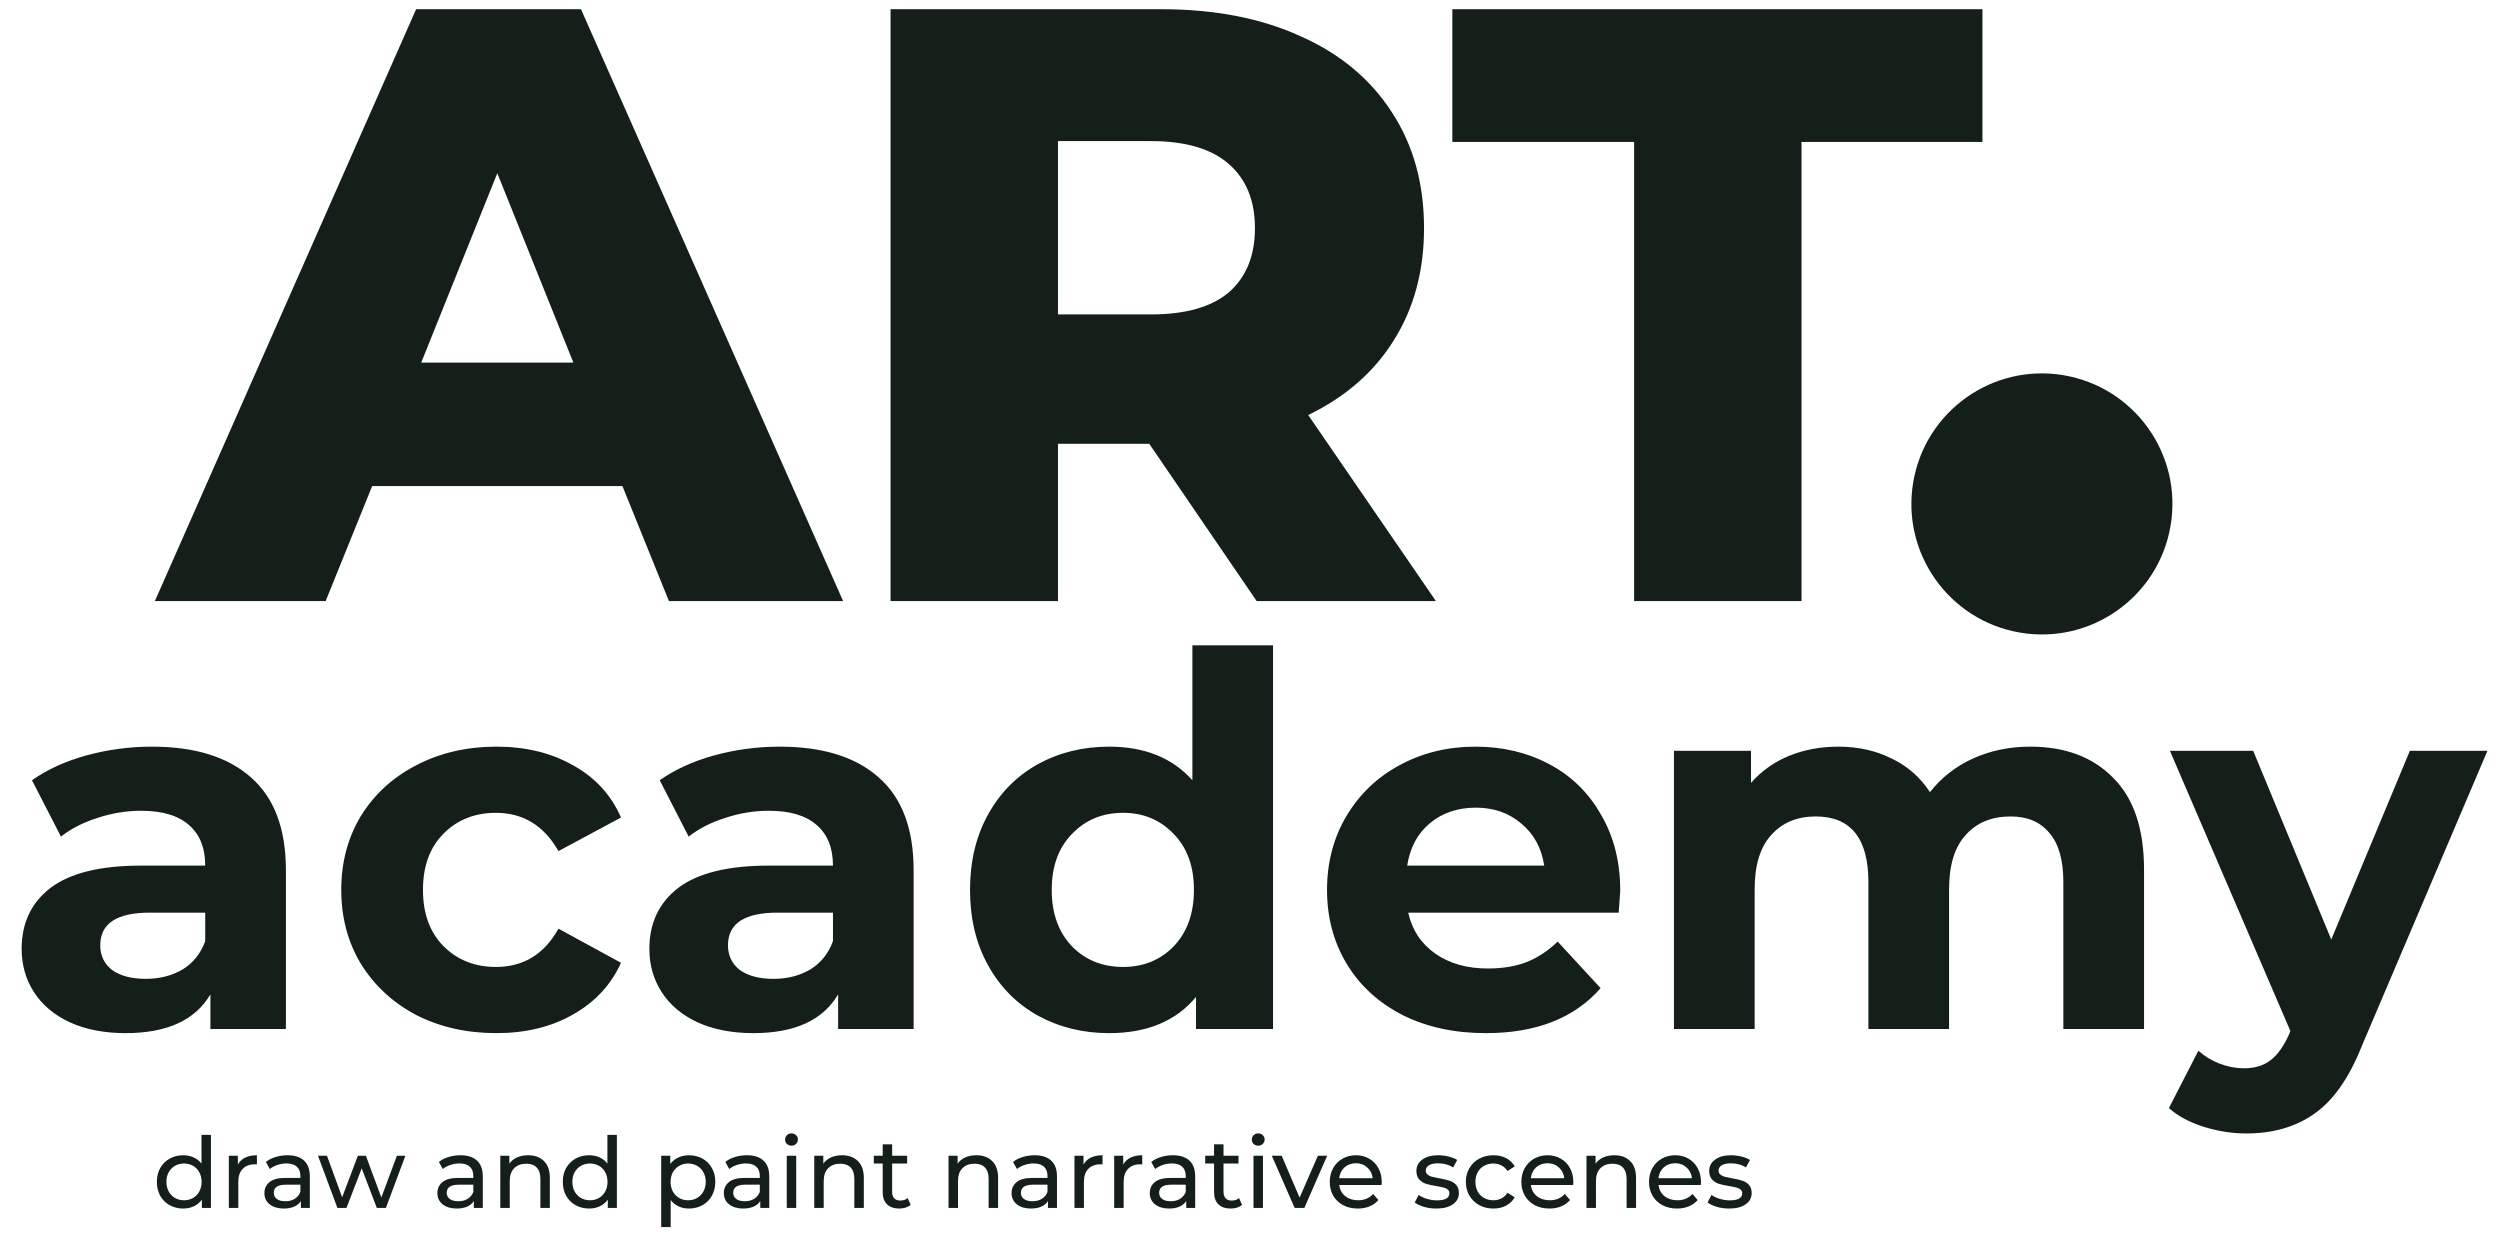 <svg width="91" height="45" viewBox="0 0 91 45" fill="none" xmlns="http://www.w3.org/2000/svg">
<path d="M79.008 19.143C79.45 16.557 77.712 14.102 75.126 13.66C72.54 13.218 70.085 14.956 69.643 17.543C69.201 20.129 70.939 22.584 73.525 23.026C76.111 23.468 78.566 21.73 79.008 19.143Z" fill="#141F19"/>
<path d="M22.656 17.692H13.547L11.854 21.878H5.638L15.147 0.335H21.148L30.689 21.878H24.349L22.656 17.692ZM20.871 13.199L18.102 6.305L15.332 13.199H20.871ZM41.833 16.154H38.51V21.878H32.416V0.335H42.264C44.213 0.335 45.906 0.663 47.342 1.32C48.778 1.956 49.886 2.879 50.666 4.09C51.445 5.28 51.835 6.685 51.835 8.306C51.835 9.865 51.466 11.229 50.727 12.399C50.009 13.548 48.973 14.451 47.619 15.107L52.266 21.878H45.742L41.833 16.154ZM45.68 8.306C45.68 7.3 45.362 6.521 44.726 5.967C44.09 5.413 43.146 5.136 41.895 5.136H38.51V11.445H41.895C43.146 11.445 44.09 11.178 44.726 10.645C45.362 10.091 45.68 9.311 45.68 8.306ZM59.482 5.167H52.865V0.335H72.161V5.167H65.575V21.878H59.482V5.167Z" fill="#141F19"/>
<path d="M5.532 27.178C7.1 27.178 8.305 27.554 9.146 28.307C9.986 29.048 10.407 30.171 10.407 31.677V37.456H7.659V36.194C7.106 37.136 6.077 37.606 4.572 37.606C3.794 37.606 3.116 37.474 2.539 37.211C1.974 36.947 1.541 36.584 1.24 36.119C0.939 35.655 0.788 35.128 0.788 34.538C0.788 33.597 1.139 32.856 1.842 32.317C2.557 31.777 3.655 31.508 5.136 31.508H7.47C7.47 30.867 7.276 30.378 6.887 30.039C6.498 29.688 5.914 29.512 5.136 29.512C4.597 29.512 4.063 29.6 3.536 29.776C3.022 29.939 2.583 30.165 2.219 30.453L1.164 28.401C1.717 28.012 2.375 27.711 3.141 27.498C3.919 27.285 4.716 27.178 5.532 27.178ZM5.306 35.63C5.808 35.63 6.253 35.517 6.642 35.291C7.031 35.053 7.307 34.707 7.47 34.256V33.22H5.456C4.252 33.22 3.649 33.616 3.649 34.406C3.649 34.783 3.794 35.084 4.082 35.31C4.383 35.523 4.791 35.63 5.306 35.63ZM18.069 37.606C16.99 37.606 16.017 37.387 15.151 36.947C14.298 36.496 13.627 35.874 13.137 35.084C12.66 34.293 12.422 33.396 12.422 32.392C12.422 31.388 12.66 30.491 13.137 29.7C13.627 28.91 14.298 28.295 15.151 27.856C16.017 27.404 16.99 27.178 18.069 27.178C19.136 27.178 20.064 27.404 20.855 27.856C21.658 28.295 22.241 28.929 22.605 29.757L20.328 30.98C19.801 30.052 19.041 29.587 18.05 29.587C17.285 29.587 16.651 29.838 16.149 30.34C15.647 30.842 15.396 31.526 15.396 32.392C15.396 33.258 15.647 33.942 16.149 34.444C16.651 34.946 17.285 35.197 18.05 35.197C19.054 35.197 19.813 34.733 20.328 33.804L22.605 35.046C22.241 35.849 21.658 36.477 20.855 36.929C20.064 37.38 19.136 37.606 18.069 37.606ZM28.381 27.178C29.95 27.178 31.154 27.554 31.995 28.307C32.836 29.048 33.256 30.171 33.256 31.677V37.456H30.508V36.194C29.956 37.136 28.927 37.606 27.421 37.606C26.643 37.606 25.965 37.474 25.388 37.211C24.823 36.947 24.39 36.584 24.089 36.119C23.788 35.655 23.637 35.128 23.637 34.538C23.637 33.597 23.989 32.856 24.692 32.317C25.407 31.777 26.505 31.508 27.986 31.508H30.32C30.32 30.867 30.125 30.378 29.736 30.039C29.347 29.688 28.764 29.512 27.986 29.512C27.446 29.512 26.913 29.6 26.386 29.776C25.871 29.939 25.432 30.165 25.068 30.453L24.014 28.401C24.566 28.012 25.225 27.711 25.99 27.498C26.768 27.285 27.565 27.178 28.381 27.178ZM28.155 35.63C28.657 35.63 29.102 35.517 29.491 35.291C29.881 35.053 30.157 34.707 30.32 34.256V33.22H28.306C27.101 33.22 26.498 33.616 26.498 34.406C26.498 34.783 26.643 35.084 26.931 35.31C27.233 35.523 27.64 35.63 28.155 35.63ZM46.339 23.489V37.456H43.535V36.289C42.807 37.167 41.753 37.606 40.372 37.606C39.419 37.606 38.553 37.393 37.775 36.966C37.009 36.539 36.407 35.931 35.968 35.14C35.528 34.35 35.309 33.434 35.309 32.392C35.309 31.351 35.528 30.434 35.968 29.644C36.407 28.853 37.009 28.245 37.775 27.818C38.553 27.391 39.419 27.178 40.372 27.178C41.665 27.178 42.675 27.586 43.403 28.401V23.489H46.339ZM40.881 35.197C41.621 35.197 42.236 34.946 42.725 34.444C43.215 33.929 43.459 33.245 43.459 32.392C43.459 31.539 43.215 30.861 42.725 30.359C42.236 29.845 41.621 29.587 40.881 29.587C40.128 29.587 39.507 29.845 39.017 30.359C38.528 30.861 38.283 31.539 38.283 32.392C38.283 33.245 38.528 33.929 39.017 34.444C39.507 34.946 40.128 35.197 40.881 35.197ZM58.977 32.43C58.977 32.467 58.958 32.731 58.921 33.22H51.26C51.398 33.848 51.724 34.343 52.238 34.707C52.753 35.071 53.393 35.253 54.158 35.253C54.685 35.253 55.15 35.178 55.551 35.027C55.965 34.864 56.348 34.613 56.7 34.274L58.262 35.969C57.308 37.06 55.915 37.606 54.083 37.606C52.941 37.606 51.931 37.387 51.053 36.947C50.174 36.496 49.496 35.874 49.02 35.084C48.543 34.293 48.304 33.396 48.304 32.392C48.304 31.401 48.536 30.51 49.001 29.719C49.478 28.916 50.124 28.295 50.94 27.856C51.768 27.404 52.69 27.178 53.707 27.178C54.698 27.178 55.595 27.391 56.398 27.818C57.202 28.245 57.829 28.86 58.281 29.663C58.745 30.453 58.977 31.376 58.977 32.43ZM53.725 29.399C53.06 29.399 52.502 29.587 52.05 29.964C51.598 30.34 51.322 30.855 51.222 31.508H56.21C56.11 30.867 55.834 30.359 55.382 29.983C54.93 29.594 54.378 29.399 53.725 29.399ZM73.902 27.178C75.169 27.178 76.173 27.554 76.913 28.307C77.666 29.048 78.043 30.165 78.043 31.658V37.456H75.106V32.11C75.106 31.307 74.937 30.71 74.598 30.322C74.272 29.92 73.801 29.719 73.186 29.719C72.496 29.719 71.95 29.945 71.549 30.397C71.147 30.836 70.946 31.495 70.946 32.373V37.456H68.01V32.11C68.01 30.516 67.37 29.719 66.09 29.719C65.412 29.719 64.873 29.945 64.471 30.397C64.07 30.836 63.869 31.495 63.869 32.373V37.456H60.932V27.329H63.737V28.496C64.113 28.069 64.571 27.743 65.111 27.517C65.663 27.291 66.266 27.178 66.918 27.178C67.633 27.178 68.28 27.322 68.857 27.611C69.434 27.887 69.898 28.295 70.25 28.834C70.664 28.307 71.185 27.899 71.812 27.611C72.452 27.322 73.149 27.178 73.902 27.178ZM90.543 27.329L85.969 38.077C85.504 39.244 84.927 40.066 84.237 40.543C83.559 41.02 82.737 41.258 81.771 41.258C81.244 41.258 80.723 41.176 80.209 41.013C79.694 40.85 79.274 40.624 78.947 40.336L80.02 38.246C80.246 38.447 80.503 38.604 80.792 38.717C81.093 38.83 81.388 38.886 81.677 38.886C82.078 38.886 82.405 38.786 82.656 38.585C82.907 38.397 83.132 38.077 83.333 37.625L83.371 37.531L78.985 27.329H82.016L84.858 34.199L87.719 27.329H90.543Z" fill="#141F19"/>
<path d="M7.678 41.309V43.969H7.348V43.668C7.272 43.773 7.175 43.853 7.058 43.908C6.941 43.963 6.812 43.991 6.671 43.991C6.487 43.991 6.322 43.95 6.176 43.869C6.03 43.788 5.915 43.674 5.832 43.528C5.751 43.38 5.71 43.21 5.71 43.019C5.71 42.828 5.751 42.659 5.832 42.514C5.915 42.368 6.03 42.254 6.176 42.173C6.322 42.092 6.487 42.051 6.671 42.051C6.807 42.051 6.933 42.077 7.047 42.13C7.162 42.18 7.258 42.255 7.334 42.356V41.309H7.678ZM6.699 43.69C6.819 43.69 6.928 43.662 7.026 43.607C7.124 43.55 7.2 43.471 7.255 43.37C7.31 43.268 7.338 43.151 7.338 43.019C7.338 42.888 7.31 42.772 7.255 42.671C7.2 42.569 7.124 42.49 7.026 42.435C6.928 42.38 6.819 42.352 6.699 42.352C6.578 42.352 6.468 42.38 6.37 42.435C6.274 42.49 6.198 42.569 6.14 42.671C6.085 42.772 6.058 42.888 6.058 43.019C6.058 43.151 6.085 43.268 6.14 43.37C6.198 43.471 6.274 43.55 6.37 43.607C6.468 43.662 6.578 43.69 6.699 43.69ZM8.659 42.388C8.719 42.278 8.808 42.194 8.925 42.137C9.042 42.08 9.184 42.051 9.351 42.051V42.385C9.332 42.382 9.306 42.381 9.273 42.381C9.086 42.381 8.939 42.437 8.832 42.55C8.726 42.659 8.674 42.817 8.674 43.023V43.969H8.33V42.069H8.659V42.388ZM10.464 42.051C10.727 42.051 10.928 42.116 11.067 42.245C11.208 42.374 11.278 42.566 11.278 42.822V43.969H10.952V43.718C10.895 43.807 10.812 43.875 10.704 43.923C10.599 43.968 10.474 43.991 10.328 43.991C10.115 43.991 9.944 43.939 9.815 43.837C9.689 43.734 9.625 43.599 9.625 43.431C9.625 43.264 9.686 43.13 9.808 43.03C9.93 42.927 10.124 42.876 10.389 42.876H10.934V42.808C10.934 42.659 10.891 42.546 10.805 42.467C10.719 42.388 10.592 42.349 10.425 42.349C10.312 42.349 10.203 42.368 10.095 42.406C9.987 42.442 9.896 42.491 9.822 42.553L9.679 42.295C9.777 42.216 9.894 42.156 10.03 42.116C10.167 42.073 10.311 42.051 10.464 42.051ZM10.385 43.725C10.517 43.725 10.63 43.697 10.726 43.639C10.822 43.58 10.891 43.496 10.934 43.389V43.123H10.403C10.112 43.123 9.966 43.221 9.966 43.417C9.966 43.513 10.003 43.588 10.077 43.643C10.151 43.698 10.254 43.725 10.385 43.725ZM14.756 42.069L14.046 43.969H13.716L13.167 42.528L12.611 43.969H12.282L11.575 42.069H11.902L12.454 43.582L13.027 42.069H13.318L13.881 43.589L14.447 42.069H14.756ZM16.76 42.051C17.023 42.051 17.223 42.116 17.362 42.245C17.503 42.374 17.574 42.566 17.574 42.822V43.969H17.247V43.718C17.19 43.807 17.108 43.875 17 43.923C16.895 43.968 16.769 43.991 16.623 43.991C16.411 43.991 16.24 43.939 16.111 43.837C15.984 43.734 15.921 43.599 15.921 43.431C15.921 43.264 15.982 43.13 16.104 43.03C16.226 42.927 16.419 42.876 16.684 42.876H17.229V42.808C17.229 42.659 17.186 42.546 17.1 42.467C17.014 42.388 16.888 42.349 16.72 42.349C16.608 42.349 16.498 42.368 16.39 42.406C16.283 42.442 16.192 42.491 16.118 42.553L15.975 42.295C16.073 42.216 16.19 42.156 16.326 42.116C16.462 42.073 16.607 42.051 16.76 42.051ZM16.681 43.725C16.812 43.725 16.926 43.697 17.021 43.639C17.117 43.58 17.186 43.496 17.229 43.389V43.123H16.699C16.407 43.123 16.261 43.221 16.261 43.417C16.261 43.513 16.298 43.588 16.372 43.643C16.447 43.698 16.549 43.725 16.681 43.725ZM19.225 42.051C19.467 42.051 19.658 42.122 19.799 42.263C19.942 42.401 20.014 42.606 20.014 42.876V43.969H19.67V42.915C19.67 42.731 19.626 42.593 19.537 42.499C19.449 42.406 19.322 42.359 19.157 42.359C18.971 42.359 18.824 42.414 18.716 42.524C18.609 42.632 18.555 42.787 18.555 42.99V43.969H18.211V42.069H18.541V42.356C18.61 42.258 18.703 42.183 18.82 42.13C18.94 42.077 19.075 42.051 19.225 42.051ZM22.454 41.309V43.969H22.124V43.668C22.048 43.773 21.951 43.853 21.834 43.908C21.717 43.963 21.588 43.991 21.447 43.991C21.263 43.991 21.098 43.95 20.952 43.869C20.806 43.788 20.692 43.674 20.608 43.528C20.526 43.38 20.486 43.21 20.486 43.019C20.486 42.828 20.526 42.659 20.608 42.514C20.692 42.368 20.806 42.254 20.952 42.173C21.098 42.092 21.263 42.051 21.447 42.051C21.583 42.051 21.709 42.077 21.823 42.13C21.938 42.18 22.034 42.255 22.11 42.356V41.309H22.454ZM21.476 43.69C21.595 43.69 21.704 43.662 21.802 43.607C21.9 43.55 21.976 43.471 22.031 43.37C22.086 43.268 22.114 43.151 22.114 43.019C22.114 42.888 22.086 42.772 22.031 42.671C21.976 42.569 21.9 42.49 21.802 42.435C21.704 42.38 21.595 42.352 21.476 42.352C21.354 42.352 21.244 42.38 21.146 42.435C21.05 42.49 20.974 42.569 20.916 42.671C20.861 42.772 20.834 42.888 20.834 43.019C20.834 43.151 20.861 43.268 20.916 43.37C20.974 43.471 21.05 43.55 21.146 43.607C21.244 43.662 21.354 43.69 21.476 43.69ZM25.076 42.051C25.26 42.051 25.425 42.092 25.571 42.173C25.716 42.254 25.83 42.368 25.911 42.514C25.995 42.659 26.037 42.828 26.037 43.019C26.037 43.21 25.995 43.38 25.911 43.528C25.83 43.674 25.716 43.788 25.571 43.869C25.425 43.95 25.26 43.991 25.076 43.991C24.94 43.991 24.814 43.965 24.7 43.912C24.587 43.859 24.491 43.783 24.413 43.682V44.665H24.068V42.069H24.398V42.37C24.475 42.265 24.572 42.186 24.689 42.134C24.806 42.079 24.935 42.051 25.076 42.051ZM25.047 43.69C25.169 43.69 25.278 43.662 25.373 43.607C25.471 43.55 25.548 43.471 25.603 43.37C25.66 43.268 25.689 43.151 25.689 43.019C25.689 42.888 25.66 42.772 25.603 42.671C25.548 42.569 25.471 42.49 25.373 42.435C25.278 42.38 25.169 42.352 25.047 42.352C24.928 42.352 24.819 42.381 24.721 42.438C24.625 42.493 24.549 42.571 24.491 42.671C24.436 42.772 24.409 42.888 24.409 43.019C24.409 43.151 24.436 43.268 24.491 43.37C24.547 43.471 24.623 43.55 24.721 43.607C24.819 43.662 24.928 43.69 25.047 43.69ZM27.187 42.051C27.45 42.051 27.651 42.116 27.789 42.245C27.93 42.374 28.001 42.566 28.001 42.822V43.969H27.674V43.718C27.617 43.807 27.535 43.875 27.427 43.923C27.322 43.968 27.197 43.991 27.051 43.991C26.838 43.991 26.667 43.939 26.538 43.837C26.411 43.734 26.348 43.599 26.348 43.431C26.348 43.264 26.409 43.13 26.531 43.03C26.653 42.927 26.846 42.876 27.112 42.876H27.657V42.808C27.657 42.659 27.614 42.546 27.527 42.467C27.442 42.388 27.315 42.349 27.148 42.349C27.035 42.349 26.925 42.368 26.818 42.406C26.71 42.442 26.619 42.491 26.545 42.553L26.402 42.295C26.5 42.216 26.617 42.156 26.753 42.116C26.889 42.073 27.034 42.051 27.187 42.051ZM27.108 43.725C27.239 43.725 27.353 43.697 27.449 43.639C27.544 43.58 27.614 43.496 27.657 43.389V43.123H27.126C26.834 43.123 26.689 43.221 26.689 43.417C26.689 43.513 26.726 43.588 26.8 43.643C26.874 43.698 26.977 43.725 27.108 43.725ZM28.638 42.069H28.982V43.969H28.638V42.069ZM28.81 41.703C28.743 41.703 28.687 41.682 28.641 41.639C28.598 41.596 28.577 41.543 28.577 41.481C28.577 41.419 28.598 41.366 28.641 41.323C28.687 41.278 28.743 41.255 28.81 41.255C28.877 41.255 28.932 41.277 28.975 41.32C29.02 41.36 29.043 41.412 29.043 41.474C29.043 41.538 29.02 41.593 28.975 41.639C28.932 41.682 28.877 41.703 28.81 41.703ZM30.654 42.051C30.895 42.051 31.087 42.122 31.227 42.263C31.371 42.401 31.443 42.606 31.443 42.876V43.969H31.098V42.915C31.098 42.731 31.054 42.593 30.966 42.499C30.877 42.406 30.751 42.359 30.586 42.359C30.399 42.359 30.252 42.414 30.145 42.524C30.037 42.632 29.983 42.787 29.983 42.99V43.969H29.639V42.069H29.969V42.356C30.038 42.258 30.132 42.183 30.249 42.13C30.368 42.077 30.503 42.051 30.654 42.051ZM33.148 43.858C33.098 43.901 33.036 43.935 32.962 43.959C32.888 43.98 32.811 43.991 32.732 43.991C32.541 43.991 32.393 43.939 32.288 43.837C32.182 43.734 32.13 43.587 32.13 43.396V42.352H31.807V42.069H32.13V41.653H32.474V42.069H33.019V42.352H32.474V43.381C32.474 43.484 32.499 43.563 32.549 43.618C32.602 43.673 32.676 43.7 32.772 43.7C32.877 43.7 32.966 43.67 33.041 43.611L33.148 43.858ZM35.542 42.051C35.783 42.051 35.974 42.122 36.115 42.263C36.259 42.401 36.331 42.606 36.331 42.876V43.969H35.986V42.915C35.986 42.731 35.942 42.593 35.854 42.499C35.765 42.406 35.639 42.359 35.474 42.359C35.287 42.359 35.14 42.414 35.033 42.524C34.925 42.632 34.871 42.787 34.871 42.99V43.969H34.527V42.069H34.857V42.356C34.926 42.258 35.02 42.183 35.137 42.13C35.256 42.077 35.391 42.051 35.542 42.051ZM37.66 42.051C37.922 42.051 38.123 42.116 38.262 42.245C38.403 42.374 38.474 42.566 38.474 42.822V43.969H38.147V43.718C38.09 43.807 38.007 43.875 37.9 43.923C37.795 43.968 37.669 43.991 37.523 43.991C37.311 43.991 37.14 43.939 37.011 43.837C36.884 43.734 36.821 43.599 36.821 43.431C36.821 43.264 36.882 43.13 37.004 43.03C37.125 42.927 37.319 42.876 37.584 42.876H38.129V42.808C38.129 42.659 38.086 42.546 38 42.467C37.914 42.388 37.788 42.349 37.62 42.349C37.508 42.349 37.398 42.368 37.29 42.406C37.183 42.442 37.092 42.491 37.018 42.553L36.874 42.295C36.972 42.216 37.09 42.156 37.226 42.116C37.362 42.073 37.507 42.051 37.66 42.051ZM37.581 43.725C37.712 43.725 37.826 43.697 37.921 43.639C38.017 43.58 38.086 43.496 38.129 43.389V43.123H37.599C37.307 43.123 37.161 43.221 37.161 43.417C37.161 43.513 37.198 43.588 37.272 43.643C37.346 43.698 37.449 43.725 37.581 43.725ZM39.44 42.388C39.5 42.278 39.589 42.194 39.706 42.137C39.823 42.08 39.965 42.051 40.132 42.051V42.385C40.113 42.382 40.087 42.381 40.053 42.381C39.867 42.381 39.72 42.437 39.612 42.55C39.507 42.659 39.455 42.817 39.455 43.023V43.969H39.111V42.069H39.44V42.388ZM40.886 42.388C40.946 42.278 41.035 42.194 41.152 42.137C41.269 42.08 41.411 42.051 41.578 42.051V42.385C41.559 42.382 41.533 42.381 41.499 42.381C41.313 42.381 41.166 42.437 41.059 42.55C40.953 42.659 40.901 42.817 40.901 43.023V43.969H40.556V42.069H40.886V42.388ZM42.691 42.051C42.954 42.051 43.155 42.116 43.294 42.245C43.434 42.374 43.505 42.566 43.505 42.822V43.969H43.179V43.718C43.121 43.807 43.039 43.875 42.931 43.923C42.826 43.968 42.701 43.991 42.555 43.991C42.342 43.991 42.171 43.939 42.042 43.837C41.916 43.734 41.852 43.599 41.852 43.431C41.852 43.264 41.913 43.13 42.035 43.03C42.157 42.927 42.35 42.876 42.616 42.876H43.161V42.808C43.161 42.659 43.118 42.546 43.032 42.467C42.946 42.388 42.819 42.349 42.652 42.349C42.539 42.349 42.429 42.368 42.322 42.406C42.214 42.442 42.123 42.491 42.049 42.553L41.906 42.295C42.004 42.216 42.121 42.156 42.257 42.116C42.394 42.073 42.538 42.051 42.691 42.051ZM42.612 43.725C42.744 43.725 42.857 43.697 42.953 43.639C43.048 43.58 43.118 43.496 43.161 43.389V43.123H42.63C42.339 43.123 42.193 43.221 42.193 43.417C42.193 43.513 42.23 43.588 42.304 43.643C42.378 43.698 42.481 43.725 42.612 43.725ZM45.21 43.858C45.16 43.901 45.098 43.935 45.024 43.959C44.95 43.98 44.873 43.991 44.794 43.991C44.603 43.991 44.455 43.939 44.35 43.837C44.245 43.734 44.192 43.587 44.192 43.396V42.352H43.87V42.069H44.192V41.653H44.536V42.069H45.081V42.352H44.536V43.381C44.536 43.484 44.562 43.563 44.612 43.618C44.664 43.673 44.738 43.7 44.834 43.7C44.939 43.7 45.029 43.67 45.103 43.611L45.21 43.858ZM45.627 42.069H45.971V43.969H45.627V42.069ZM45.799 41.703C45.732 41.703 45.676 41.682 45.63 41.639C45.587 41.596 45.566 41.543 45.566 41.481C45.566 41.419 45.587 41.366 45.63 41.323C45.676 41.278 45.732 41.255 45.799 41.255C45.866 41.255 45.921 41.277 45.964 41.32C46.009 41.36 46.032 41.412 46.032 41.474C46.032 41.538 46.009 41.593 45.964 41.639C45.921 41.682 45.866 41.703 45.799 41.703ZM48.309 42.069L47.478 43.969H47.126L46.294 42.069H46.653L47.306 43.593L47.972 42.069H48.309ZM50.296 43.03C50.296 43.056 50.293 43.091 50.288 43.134H48.747C48.768 43.301 48.841 43.436 48.965 43.539C49.092 43.639 49.249 43.69 49.435 43.69C49.662 43.69 49.845 43.613 49.984 43.46L50.174 43.682C50.088 43.783 49.98 43.859 49.851 43.912C49.724 43.965 49.582 43.991 49.424 43.991C49.224 43.991 49.046 43.95 48.89 43.869C48.735 43.785 48.614 43.669 48.528 43.521C48.444 43.373 48.403 43.206 48.403 43.019C48.403 42.835 48.443 42.669 48.525 42.521C48.608 42.373 48.722 42.258 48.865 42.177C49.011 42.093 49.175 42.051 49.356 42.051C49.538 42.051 49.699 42.093 49.84 42.177C49.984 42.258 50.095 42.373 50.174 42.521C50.255 42.669 50.296 42.839 50.296 43.03ZM49.356 42.342C49.191 42.342 49.053 42.392 48.94 42.492C48.83 42.593 48.766 42.724 48.747 42.886H49.966C49.947 42.726 49.881 42.596 49.769 42.496C49.659 42.393 49.521 42.342 49.356 42.342ZM52.282 43.991C52.126 43.991 51.977 43.971 51.833 43.93C51.69 43.887 51.578 43.833 51.496 43.769L51.64 43.496C51.723 43.556 51.825 43.604 51.944 43.639C52.064 43.675 52.185 43.693 52.307 43.693C52.608 43.693 52.758 43.607 52.758 43.435C52.758 43.378 52.738 43.332 52.697 43.299C52.657 43.265 52.605 43.242 52.543 43.227C52.483 43.21 52.397 43.193 52.285 43.173C52.132 43.149 52.007 43.122 51.909 43.091C51.813 43.06 51.73 43.007 51.661 42.933C51.592 42.859 51.557 42.755 51.557 42.621C51.557 42.449 51.629 42.312 51.772 42.209C51.916 42.104 52.108 42.051 52.35 42.051C52.476 42.051 52.603 42.067 52.73 42.098C52.856 42.129 52.96 42.171 53.042 42.223L52.895 42.496C52.739 42.395 52.556 42.345 52.346 42.345C52.2 42.345 52.089 42.369 52.013 42.417C51.936 42.465 51.898 42.528 51.898 42.607C51.898 42.669 51.919 42.718 51.962 42.754C52.005 42.79 52.058 42.816 52.12 42.833C52.185 42.849 52.274 42.869 52.389 42.89C52.542 42.916 52.665 42.945 52.758 42.976C52.854 43.005 52.935 43.055 53.002 43.127C53.069 43.198 53.103 43.299 53.103 43.428C53.103 43.6 53.029 43.737 52.88 43.84C52.734 43.941 52.535 43.991 52.282 43.991ZM54.361 43.991C54.167 43.991 53.994 43.949 53.841 43.865C53.691 43.782 53.572 43.667 53.486 43.521C53.4 43.373 53.357 43.206 53.357 43.019C53.357 42.833 53.4 42.667 53.486 42.521C53.572 42.373 53.691 42.258 53.841 42.177C53.994 42.093 54.167 42.051 54.361 42.051C54.533 42.051 54.686 42.086 54.82 42.155C54.956 42.224 55.061 42.325 55.135 42.456L54.874 42.625C54.814 42.534 54.74 42.466 54.651 42.42C54.563 42.375 54.465 42.352 54.357 42.352C54.233 42.352 54.121 42.38 54.02 42.435C53.922 42.49 53.845 42.569 53.787 42.671C53.732 42.772 53.705 42.888 53.705 43.019C53.705 43.153 53.732 43.271 53.787 43.374C53.845 43.474 53.922 43.552 54.02 43.607C54.121 43.662 54.233 43.69 54.357 43.69C54.465 43.69 54.563 43.667 54.651 43.621C54.74 43.576 54.814 43.508 54.874 43.417L55.135 43.582C55.061 43.714 54.956 43.815 54.82 43.887C54.686 43.956 54.533 43.991 54.361 43.991ZM57.27 43.03C57.27 43.056 57.268 43.091 57.263 43.134H55.722C55.743 43.301 55.816 43.436 55.94 43.539C56.067 43.639 56.224 43.69 56.41 43.69C56.637 43.69 56.82 43.613 56.959 43.46L57.149 43.682C57.062 43.783 56.955 43.859 56.826 43.912C56.699 43.965 56.557 43.991 56.399 43.991C56.198 43.991 56.02 43.95 55.865 43.869C55.71 43.785 55.589 43.669 55.503 43.521C55.419 43.373 55.377 43.206 55.377 43.019C55.377 42.835 55.418 42.669 55.499 42.521C55.583 42.373 55.697 42.258 55.84 42.177C55.986 42.093 56.149 42.051 56.331 42.051C56.513 42.051 56.674 42.093 56.815 42.177C56.959 42.258 57.07 42.373 57.149 42.521C57.23 42.669 57.27 42.839 57.27 43.03ZM56.331 42.342C56.166 42.342 56.028 42.392 55.915 42.492C55.805 42.593 55.741 42.724 55.722 42.886H56.941C56.922 42.726 56.856 42.596 56.743 42.496C56.633 42.393 56.496 42.342 56.331 42.342ZM58.763 42.051C59.005 42.051 59.196 42.122 59.337 42.263C59.48 42.401 59.552 42.606 59.552 42.876V43.969H59.208V42.915C59.208 42.731 59.163 42.593 59.075 42.499C58.987 42.406 58.86 42.359 58.695 42.359C58.508 42.359 58.361 42.414 58.254 42.524C58.146 42.632 58.093 42.787 58.093 42.99V43.969H57.748V42.069H58.078V42.356C58.148 42.258 58.241 42.183 58.358 42.13C58.477 42.077 58.612 42.051 58.763 42.051ZM61.917 43.03C61.917 43.056 61.914 43.091 61.91 43.134H60.368C60.389 43.301 60.462 43.436 60.587 43.539C60.713 43.639 60.87 43.69 61.056 43.69C61.283 43.69 61.466 43.613 61.605 43.46L61.795 43.682C61.709 43.783 61.601 43.859 61.472 43.912C61.346 43.965 61.203 43.991 61.046 43.991C60.845 43.991 60.667 43.95 60.511 43.869C60.356 43.785 60.235 43.669 60.149 43.521C60.066 43.373 60.024 43.206 60.024 43.019C60.024 42.835 60.064 42.669 60.146 42.521C60.229 42.373 60.343 42.258 60.486 42.177C60.632 42.093 60.796 42.051 60.977 42.051C61.159 42.051 61.321 42.093 61.462 42.177C61.605 42.258 61.716 42.373 61.795 42.521C61.876 42.669 61.917 42.839 61.917 43.03ZM60.977 42.342C60.812 42.342 60.674 42.392 60.562 42.492C60.452 42.593 60.387 42.724 60.368 42.886H61.587C61.568 42.726 61.502 42.596 61.39 42.496C61.28 42.393 61.142 42.342 60.977 42.342ZM62.94 43.991C62.784 43.991 62.635 43.971 62.492 43.93C62.348 43.887 62.236 43.833 62.155 43.769L62.298 43.496C62.382 43.556 62.483 43.604 62.603 43.639C62.722 43.675 62.843 43.693 62.965 43.693C63.266 43.693 63.417 43.607 63.417 43.435C63.417 43.378 63.396 43.332 63.356 43.299C63.315 43.265 63.264 43.242 63.202 43.227C63.142 43.21 63.056 43.193 62.943 43.173C62.79 43.149 62.665 43.122 62.567 43.091C62.471 43.06 62.389 43.007 62.319 42.933C62.25 42.859 62.215 42.755 62.215 42.621C62.215 42.449 62.287 42.312 62.431 42.209C62.574 42.104 62.767 42.051 63.008 42.051C63.135 42.051 63.261 42.067 63.388 42.098C63.515 42.129 63.619 42.171 63.7 42.223L63.553 42.496C63.398 42.395 63.215 42.345 63.004 42.345C62.858 42.345 62.747 42.369 62.671 42.417C62.594 42.465 62.556 42.528 62.556 42.607C62.556 42.669 62.578 42.718 62.621 42.754C62.664 42.79 62.716 42.816 62.778 42.833C62.843 42.849 62.933 42.869 63.047 42.89C63.2 42.916 63.323 42.945 63.417 42.976C63.512 43.005 63.593 43.055 63.66 43.127C63.727 43.198 63.761 43.299 63.761 43.428C63.761 43.6 63.687 43.737 63.538 43.84C63.393 43.941 63.193 43.991 62.94 43.991Z" fill="#141F19"/>
</svg>

